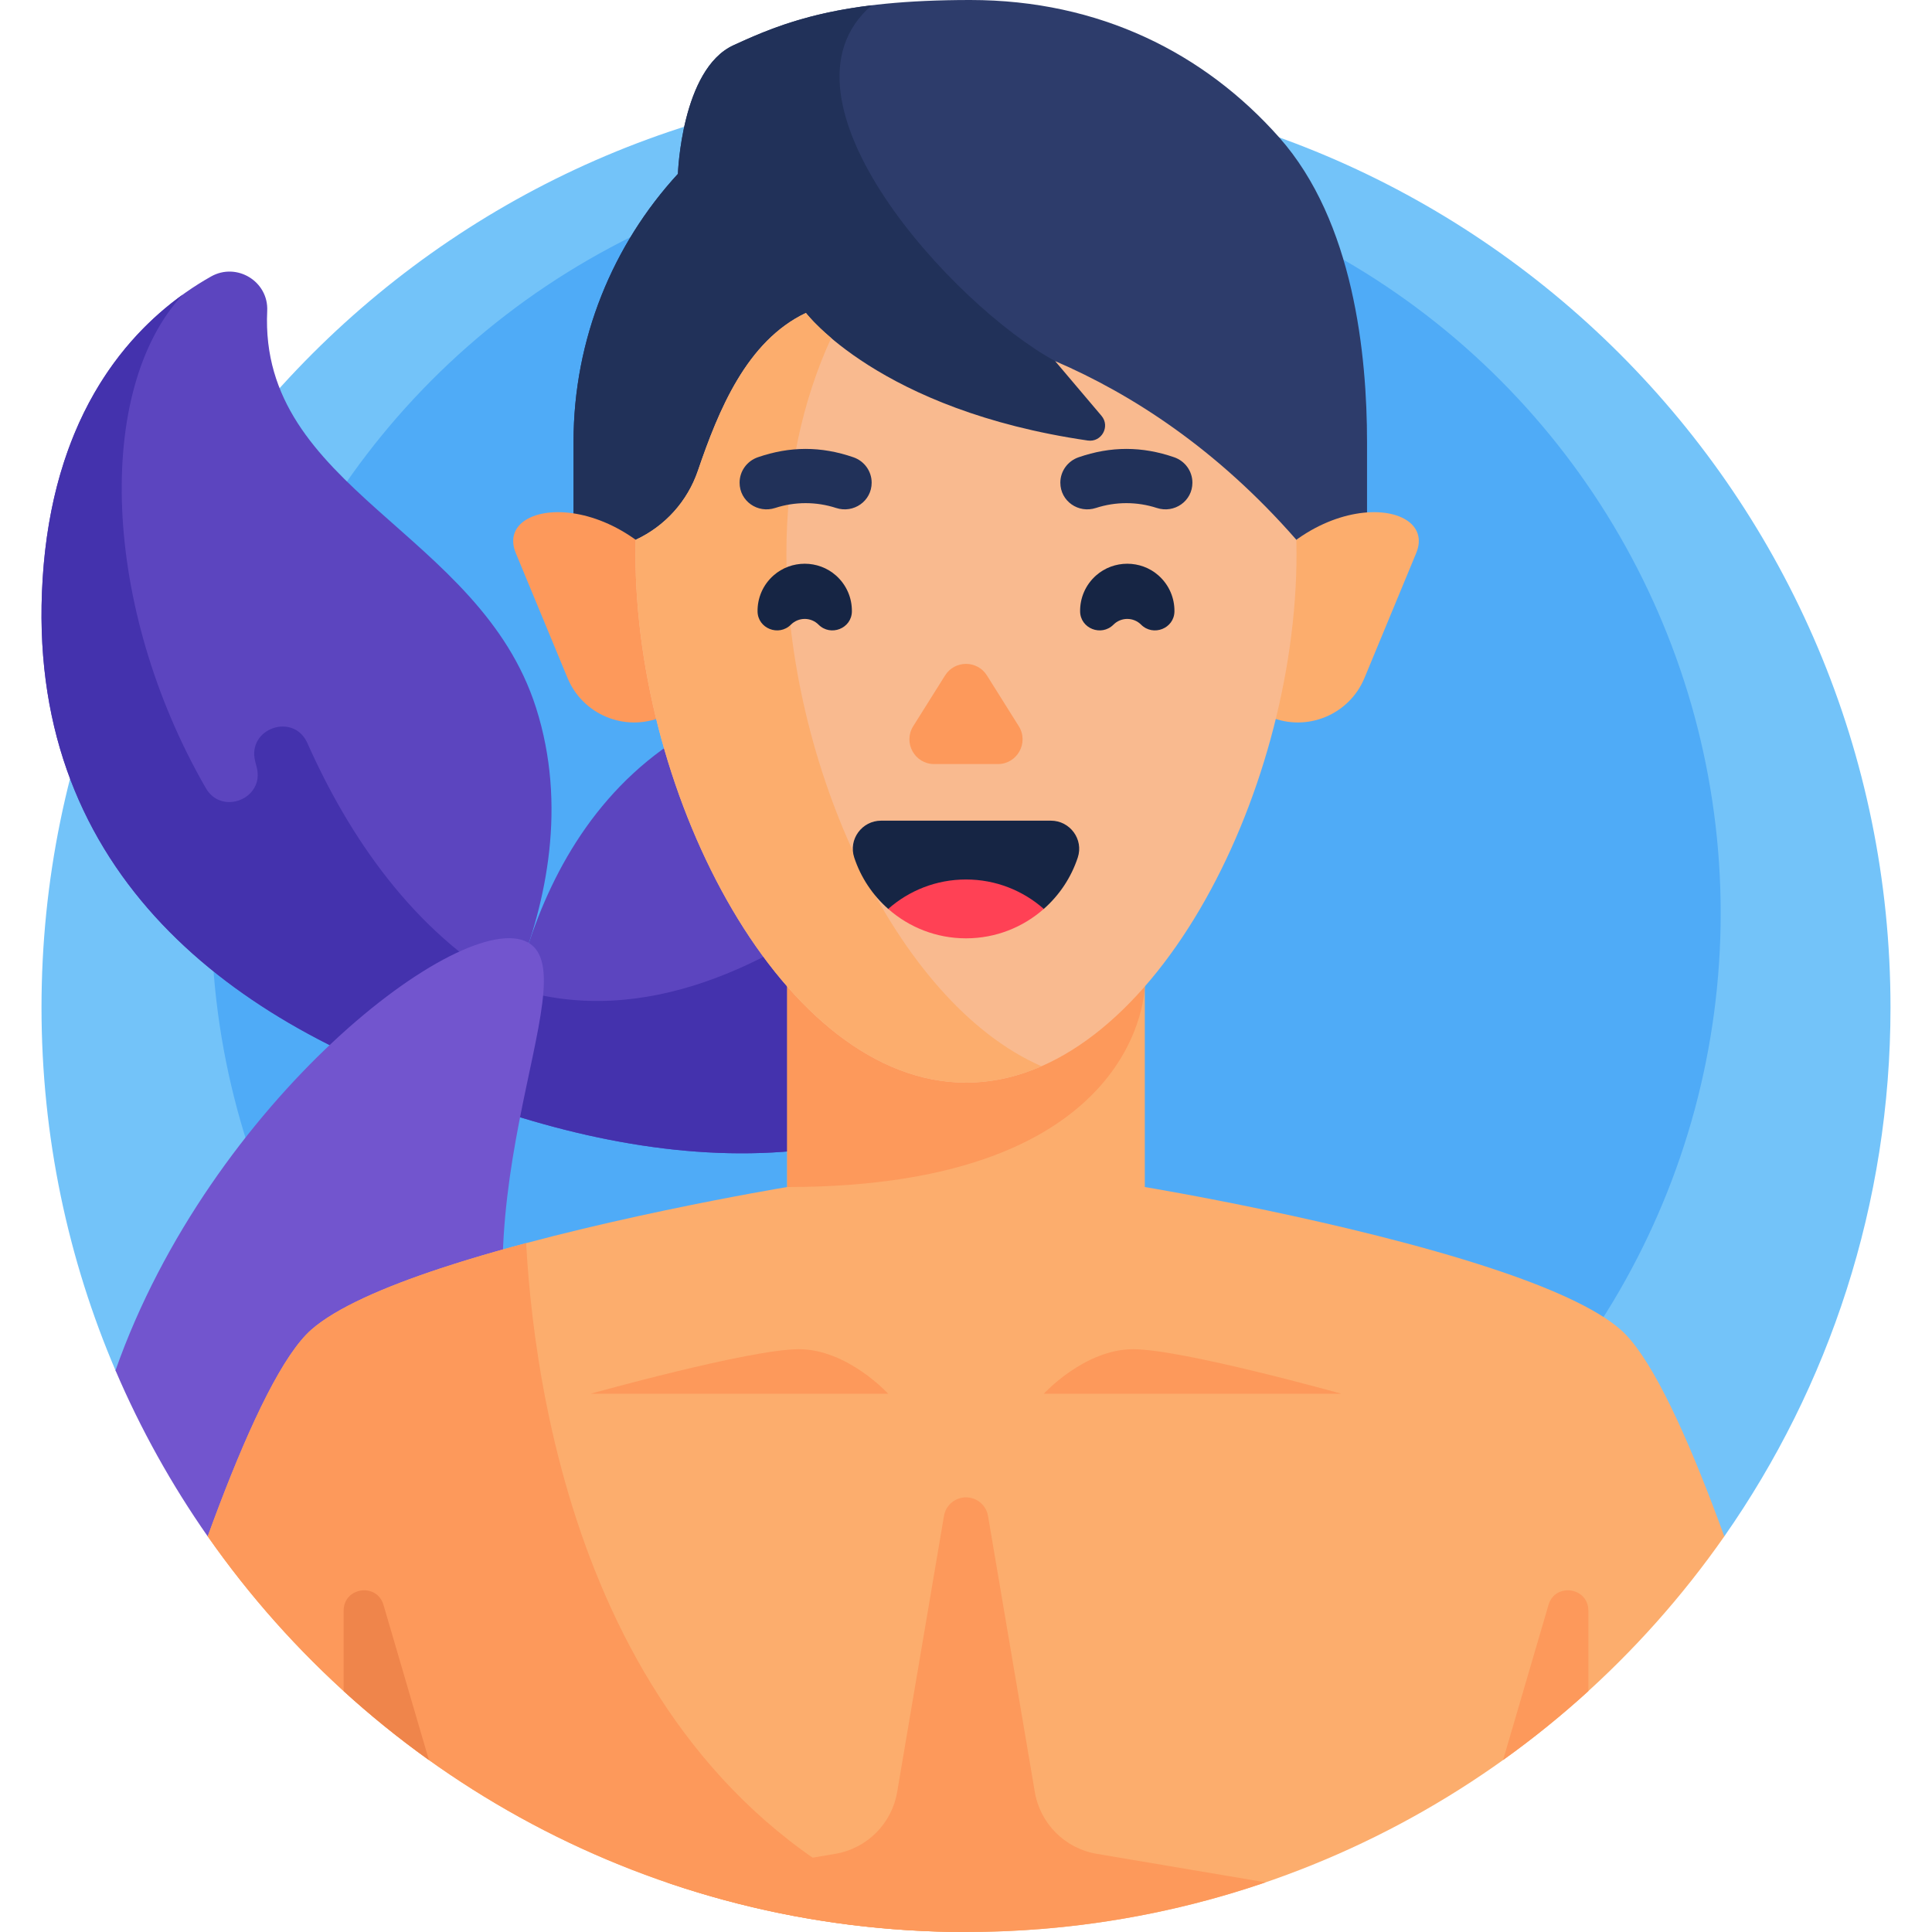 <svg id="Capa_1" enable-background="new 0 0 512 512" height="512" viewBox="0 0 512 512" width="512" xmlns="http://www.w3.org/2000/svg"><g><g><path d="m30.707 363.402 426.244 43.764c27.755-39.718 44.049-88.036 44.049-140.166 0-135.31-109.69-245-245-245s-245 109.69-245 245c0 34.229 7.029 66.813 19.707 96.402z" fill="#73c3f9"/></g><g><circle cx="256" cy="242" fill="#4fabf7" r="200"/></g><g><g><path d="m119.746 290.204s38.866-50.773 22.305-102.654c-14.975-46.912-73.489-57.961-71.237-105.162.373-7.817-8.081-12.956-14.897-9.108-17.354 9.797-41.583 31.982-44.615 80.114-4.786 75.981 47.928 116.945 108.444 136.81z" fill="#5c45bf"/></g><g><path d="m119.746 290.204s8.586-11.219 15.968-28.496c-26.304-14.798-43.344-40.271-54.255-64.78-3.654-8.207-16.012-3.917-13.839 4.8.136.545.275 1.091.417 1.637 2.144 8.242-9.237 12.877-13.488 5.498-27.636-47.974-29.471-105.695-6.1-130.8-16.143 11.607-34.53 33.81-37.146 75.331-4.787 75.981 47.927 116.945 108.443 136.81z" fill="#4432ad"/></g><g><path d="m132.735 294.468s-1.214-63.93 42.873-95.902c39.865-28.91 93.543-3.131 119.703-42.484 4.333-6.517 14.188-5.646 17.397 1.492 8.172 18.176 14.539 50.404-11.544 90.969-41.176 64.037-107.913 65.79-168.429 45.925z" fill="#5c45bf"/></g><g><path d="m239.864 248.9c.39-.415.776-.83 1.158-1.247 6.78-7.402-3.112-18.188-11.015-11.998-25.387 19.884-59.161 36.949-93.242 26.383-4.298 18.298-4.031 32.431-4.031 32.431 60.516 19.865 127.252 18.112 168.428-45.925 17.299-26.903 20.318-50.134 18.01-68.036 1.843 20.783-27.283 57.809-69.375 81.106-8.107 4.487-16.282-5.963-9.933-12.714z" fill="#4432ad"/></g><g><path d="m153.975 407.166c-4.673-6.765-8.708-14.063-11.94-21.944-25.875-63.092 14.735-126.247-2.165-135.486-17.147-9.373-84.082 41.898-109.262 113.44 6.648 15.559 14.865 30.284 24.442 43.989h98.925z" fill="#7255ce"/></g></g><g><path d="m339.003 36.423c-19.784-22.322-47.62-36.423-81.869-36.423s-48.985 5.638-62.772 12-14.708 34.073-14.708 34.073c-17.176 18.715-27.663 43.666-27.663 71.07v30.076h210.286v-30.076c0-23.009-3.49-58.398-23.274-80.72z" fill="#2d3c6b"/></g><g><path d="m279.623 95.694c-27.029-14.71-77.176-69.545-48.623-94.291-16.896 2.062-27.004 6.151-36.638 10.597-13.787 6.362-14.708 34.073-14.708 34.073-17.176 18.715-27.663 43.666-27.663 71.07v30.076h196.063z" fill="#213159"/></g><g><path d="m256 512c83.18 0 156.665-41.461 200.951-104.835-.001-.009-.001-.017-.002-.026-8.256-22.709-16.99-42.685-24.722-51.911-.904-1.078-1.794-2.019-2.668-2.79-6.623-5.848-19.39-11.382-34.352-16.323-37.928-12.525-89.968-21.232-91.82-21.54h-94.772c-1.853.307-53.892 9.014-91.82 21.54-14.961 4.941-27.729 10.475-34.352 16.323-.874.772-1.765 1.712-2.668 2.79-7.732 9.226-16.467 29.203-24.722 51.911-.001.009-.001.018-.002.026 44.284 63.374 117.769 104.835 200.949 104.835z" fill="#fcad6d"/></g><g><path d="m139.431 329.439c-7.761 2.068-15.452 4.303-22.637 6.676-14.961 4.941-27.729 10.475-34.352 16.323-.874.772-1.765 1.712-2.668 2.79-7.732 9.226-16.467 29.203-24.722 51.911-.001.009-.001.018-.002.026 44.285 63.374 117.77 104.835 200.95 104.835-97.665-30.364-114.074-137.112-116.569-182.561z" fill="#fd995b"/></g><g><path d="m276.616 369.362s10.767-11.809 23.703-11.809 55.191 11.809 55.191 11.809z" fill="#fd995b"/></g><g><path d="m235.384 369.362s-10.767-11.809-23.703-11.809-55.191 11.809-55.191 11.809z" fill="#fd995b"/></g><g><path d="m208.614 221.239v93.336s19.021 20.093 47.17 20.093c.073 0 .143-.005.216-.005 28.031-.103 47.386-20.088 47.386-20.088v-93.336z" fill="#fcad6d"/></g><g><path d="m208.614 220.734v93.841c94.723 0 94.772-53.4 94.772-53.4v-40.44h-94.772z" fill="#fd995b"/></g><g><path d="m91.07 426.843v21.327c7.157 6.519 14.704 12.617 22.599 18.262l-12.035-41.103c-1.75-5.98-10.564-4.716-10.564 1.514z" fill="#ef854b"/></g><g><path d="m420.93 426.843v21.327c-7.157 6.519-14.704 12.617-22.599 18.262l12.035-41.103c1.75-5.98 10.564-4.716 10.564 1.514z" fill="#fd995b"/></g><g><path d="m256 512c27.792 0 54.498-4.635 79.398-13.162l-44.768-7.557c-8.391-1.416-14.967-7.988-16.39-16.378l-12.405-73.165c-.483-2.847-2.949-4.93-5.836-4.93-2.887 0-5.353 2.083-5.836 4.93l-12.405 73.165c-1.423 8.39-7.998 14.961-16.39 16.378l-44.768 7.557c24.902 8.527 51.608 13.162 79.4 13.162z" fill="#fd995b"/></g><g><path d="m185.693 165.046c4.281 9.642-.591 20.92-10.338 24.957-9.746 4.037-20.92-.591-24.957-10.338-4.037-9.746-7.339-17.717-13.702-33.079s32.54-18.606 48.997 18.46z" fill="#fd995b"/></g><g><path d="m326.307 165.046c-4.281 9.642.591 20.92 10.338 24.957 9.746 4.037 20.92-.591 24.957-10.338 4.037-9.746 7.339-17.717 13.702-33.079 6.363-15.361-32.54-18.606-48.997 18.46z" fill="#fcad6d"/></g><g><path d="m279.623 95.694 12.283 14.501c2.38 2.809.013 7.078-3.631 6.548-55.268-8.042-74.702-33.809-74.702-33.809-15.713 7.454-23.178 25.856-28.624 41.82-2.762 8.097-8.72 14.703-16.484 18.295l-.015-.007c-.029 1.231-.049 2.467-.049 3.713 0 64.505 39.219 140.155 87.597 140.155s87.597-75.651 87.597-140.155c0-1.244-.02-2.479-.049-3.71-21.033-24.057-43.596-38.596-63.923-47.351z" fill="#f9ba8f"/></g><g><path d="m208.403 146.754c0-21.401 4.332-40.792 11.868-57.171-4.647-3.937-6.696-6.649-6.696-6.649-15.713 7.454-23.178 25.856-28.624 41.82-2.762 8.097-8.72 14.703-16.484 18.295l-.015-.007c-.029 1.231-.049 2.468-.049 3.713 0 64.505 39.219 140.155 87.597 140.155 6.881 0 13.576-1.535 20-4.346-38.741-16.953-67.597-80.48-67.597-135.81z" fill="#fcad6d"/></g><g><g><path d="m242.013 192.447 8.436-13.441c2.569-4.093 8.533-4.093 11.102 0l8.436 13.441c2.739 4.365-.398 10.038-5.551 10.038h-16.871c-5.154-.001-8.291-5.674-5.552-10.038z" fill="#fd995b"/></g></g><g><g><path d="m235.384 240.87h41.233c4.111-3.622 7.258-8.309 9.01-13.631 1.584-4.811-2.069-9.754-7.134-9.754h-44.985c-5.065 0-8.718 4.943-7.134 9.754 1.752 5.322 4.899 10.009 9.01 13.631z" fill="#162544"/></g><g><path d="m276.616 240.87c-5.493 4.849-12.714 7.798-20.616 7.798s-15.124-2.948-20.616-7.798c5.5-4.849 12.714-7.798 20.616-7.798s15.116 2.949 20.616 7.798z" fill="#ff4155"/></g></g><g><path d="m311.239 162.03c.043-3.495-1.371-7.004-4.242-9.539-4.675-4.128-11.84-4.128-16.515 0-2.871 2.535-4.284 6.044-4.242 9.539.055 4.538 5.629 6.716 8.838 3.507 2.022-2.022 5.3-2.022 7.322 0 3.21 3.209 8.784 1.031 8.839-3.507z" fill="#162544"/></g><g><path d="m200.761 162.03c-.043-3.495 1.371-7.004 4.242-9.539 4.675-4.128 11.84-4.128 16.515 0 2.871 2.535 4.284 6.044 4.242 9.539-.055 4.538-5.629 6.716-8.838 3.507-2.022-2.022-5.3-2.022-7.322 0-3.21 3.209-8.784 1.031-8.839-3.507z" fill="#162544"/></g><g><path d="m196 127.917v-.005c0-3.045 1.951-5.736 4.829-6.731 8.513-2.944 16.772-2.959 25.337.003 2.88.996 4.834 3.685 4.834 6.733 0 4.883-4.783 8.211-9.427 6.701-5.247-1.706-10.9-1.706-16.147 0-4.642 1.51-9.426-1.818-9.426-6.701z" fill="#213159"/></g><g><path d="m316 127.917v-.005c0-3.045-1.951-5.736-4.829-6.731-8.513-2.944-16.772-2.959-25.337.003-2.88.996-4.834 3.685-4.834 6.733 0 4.883 4.783 8.211 9.427 6.701 5.247-1.706 10.9-1.706 16.147 0 4.643 1.51 9.426-1.818 9.426-6.701z" fill="#213159"/></g></g></svg>